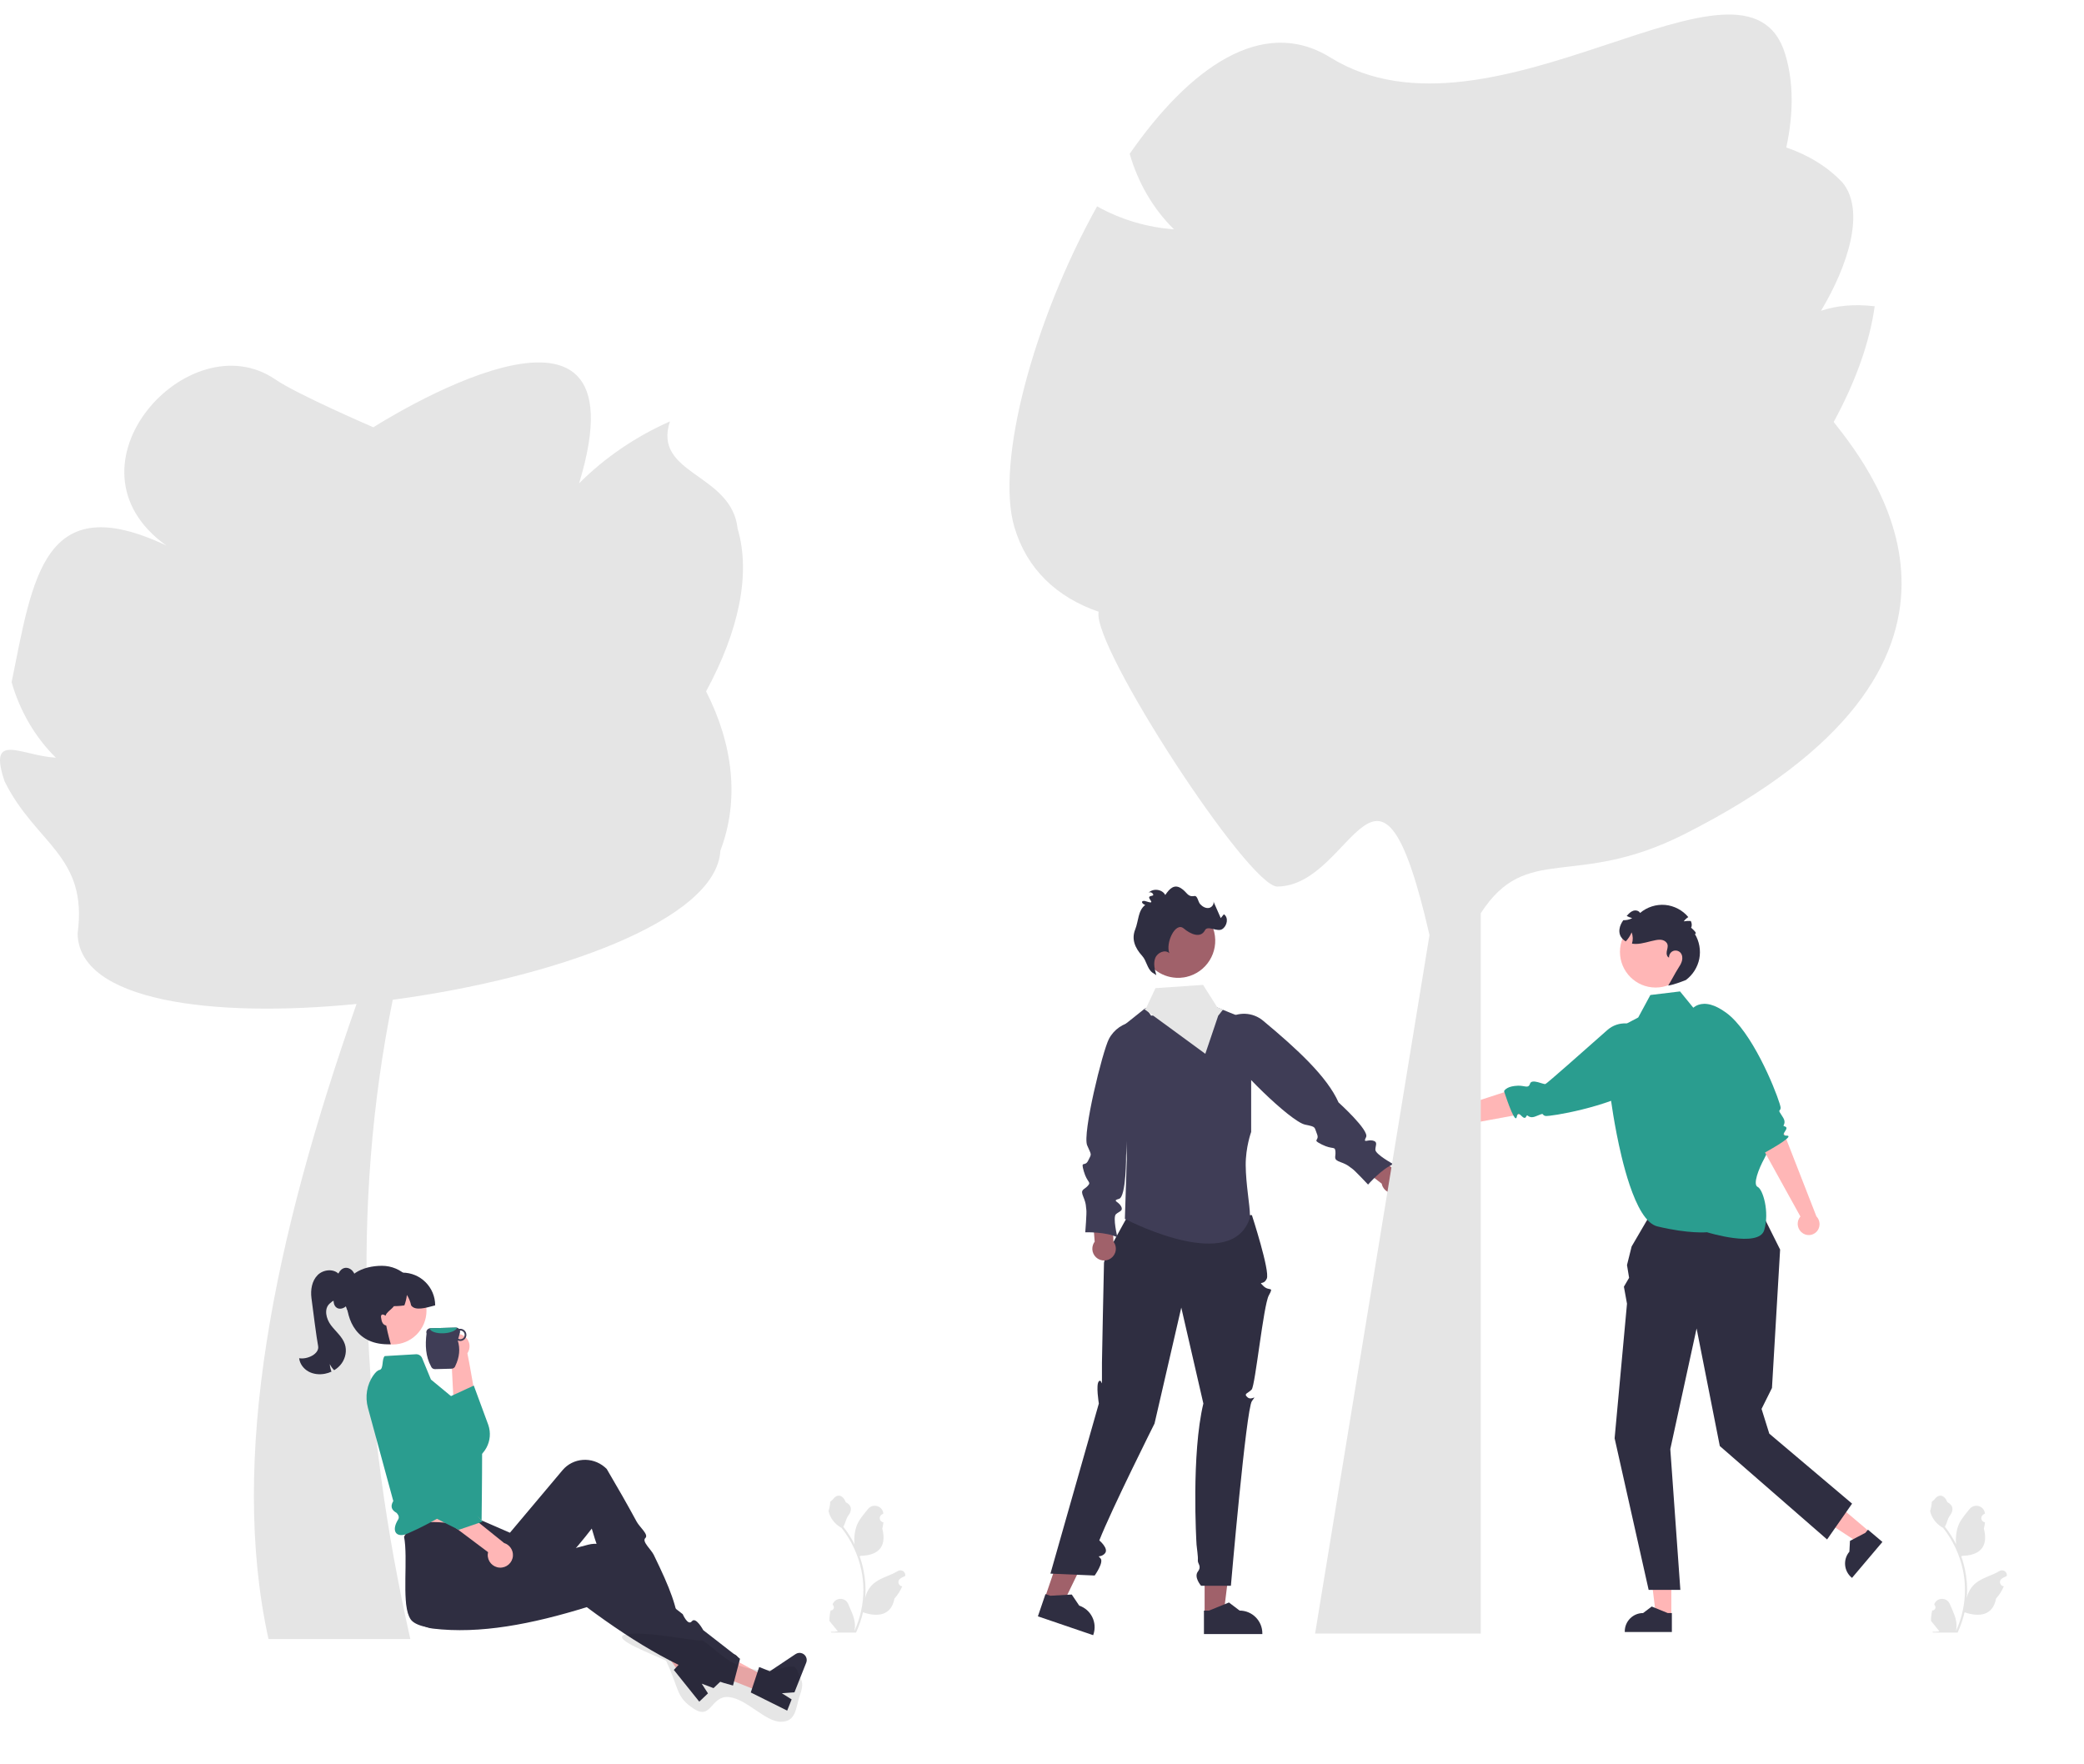 <svg width="717" height="607" viewBox="0 0 717 607" fill="none" xmlns="http://www.w3.org/2000/svg">
<g clip-path="url(#clip0_10_91)">
<path d="M664.781 554.035C665.758 554.096 666.299 552.881 665.559 552.173L665.485 551.881L665.515 551.81C666.503 549.453 669.855 549.469 670.835 551.83C671.705 553.926 672.813 556.025 673.086 558.241C673.208 559.22 673.153 560.216 672.936 561.176C674.975 556.722 676.048 551.859 676.048 546.967C676.048 545.738 675.981 544.51 675.844 543.284C675.73 542.281 675.575 541.284 675.373 540.297C674.281 534.96 671.918 529.876 668.51 525.63C666.871 524.734 665.505 523.334 664.679 521.656C664.383 521.05 664.151 520.399 664.041 519.736C664.227 519.76 664.744 516.92 664.603 516.746C664.863 516.352 665.328 516.156 665.612 515.771C667.023 513.857 668.968 514.191 669.983 516.792C672.152 517.886 672.173 519.702 670.842 521.448C669.996 522.558 669.879 524.061 669.137 525.251C669.213 525.348 669.292 525.443 669.369 525.541C670.77 527.339 671.982 529.271 673.004 531.3C672.715 529.045 673.142 526.327 673.869 524.575C674.696 522.579 676.247 520.898 677.613 519.172C679.253 517.1 682.617 518.004 682.906 520.632L682.914 520.708C682.711 520.822 682.513 520.944 682.319 521.072C681.211 521.805 681.594 523.521 682.906 523.724L682.936 523.728C682.862 524.459 682.737 525.183 682.554 525.896C684.306 532.671 680.523 535.139 675.122 535.25C675.003 535.311 674.887 535.372 674.767 535.43C675.315 536.971 675.752 538.551 676.076 540.153C676.366 541.569 676.568 542.999 676.681 544.436C676.822 546.249 676.81 548.071 676.657 549.881L676.666 549.816C677.054 547.823 678.136 545.962 679.708 544.672C682.048 542.749 685.355 542.041 687.881 540.495C689.096 539.751 690.654 540.712 690.442 542.122L690.431 542.189C690.055 542.342 689.689 542.519 689.334 542.718C689.131 542.833 688.932 542.954 688.738 543.083C687.631 543.815 688.014 545.531 689.326 545.734L689.355 545.738L689.417 545.748C688.771 547.279 687.873 548.701 686.748 549.926C685.652 555.841 680.947 556.403 675.914 554.68H675.911C675.361 557.077 674.557 559.418 673.523 561.65H664.994C664.964 561.555 664.936 561.457 664.909 561.363C665.697 561.412 666.492 561.366 667.269 561.222C666.636 560.446 666.003 559.663 665.37 558.886C665.355 558.871 665.343 558.856 665.331 558.841C665.01 558.443 664.686 558.049 664.365 557.652L664.364 557.651C664.344 556.431 664.491 555.215 664.78 554.035L664.781 554.035V554.035Z" fill="#E5E5E5"/>
<path d="M285.781 554.035C286.758 554.096 287.299 552.881 286.559 552.173L286.485 551.881L286.515 551.81C287.503 549.453 290.855 549.469 291.835 551.83C292.705 553.926 293.813 556.025 294.086 558.241C294.208 559.22 294.153 560.216 293.936 561.176C295.975 556.722 297.048 551.858 297.048 546.967C297.048 545.738 296.981 544.509 296.844 543.284C296.73 542.281 296.575 541.284 296.373 540.297C295.281 534.96 292.918 529.876 289.51 525.63C287.871 524.734 286.505 523.334 285.679 521.656C285.383 521.05 285.151 520.399 285.041 519.736C285.227 519.76 285.744 516.92 285.603 516.746C285.863 516.352 286.328 516.156 286.612 515.771C288.023 513.857 289.968 514.191 290.983 516.792C293.152 517.886 293.173 519.702 291.842 521.448C290.996 522.558 290.879 524.061 290.137 525.251C290.213 525.348 290.292 525.443 290.369 525.541C291.77 527.338 292.982 529.271 294.004 531.3C293.715 529.045 294.142 526.327 294.869 524.575C295.696 522.579 297.247 520.898 298.613 519.172C300.253 517.1 303.617 518.004 303.906 520.632L303.914 520.708C303.711 520.822 303.513 520.944 303.319 521.072C302.211 521.805 302.594 523.521 303.906 523.724L303.936 523.728C303.862 524.459 303.737 525.183 303.554 525.896C305.306 532.671 301.523 535.139 296.122 535.25C296.003 535.311 295.887 535.372 295.767 535.43C296.315 536.971 296.752 538.551 297.076 540.153C297.366 541.569 297.568 542.999 297.681 544.436C297.822 546.249 297.81 548.071 297.657 549.881L297.666 549.816C298.054 547.823 299.136 545.962 300.708 544.672C303.048 542.749 306.355 542.041 308.881 540.495C310.096 539.751 311.654 540.712 311.442 542.122L311.431 542.189C311.055 542.342 310.689 542.519 310.334 542.718C310.131 542.833 309.932 542.954 309.738 543.083C308.631 543.815 309.014 545.531 310.326 545.734L310.355 545.738L310.416 545.748C309.771 547.279 308.873 548.701 307.748 549.926C306.652 555.841 301.947 556.403 296.914 554.68H296.911C296.361 557.077 295.557 559.418 294.523 561.65H285.994C285.964 561.555 285.936 561.457 285.909 561.363C286.697 561.412 287.492 561.366 288.269 561.222C287.636 560.446 287.003 559.663 286.37 558.886C286.355 558.871 286.343 558.856 286.331 558.841C286.01 558.443 285.686 558.049 285.365 557.651L285.364 557.651C285.344 556.431 285.491 555.215 285.78 554.035L285.781 554.035V554.035Z" fill="#E5E5E5"/>
<path d="M575.019 555.956L569.75 555.955L567.244 535.633L575.02 535.633L575.019 555.956Z" fill="#FFB6B6"/>
<path d="M575.205 561.452L559.002 561.451V561.247C559.003 557.764 561.826 554.94 565.309 554.94H565.309L568.269 552.695L573.791 554.941H575.205L575.205 561.452Z" fill="#2F2E41"/>
<path d="M643.33 527.065L639.927 531.087L622.792 519.876L627.814 513.939L643.33 527.065Z" fill="#FFB6B6"/>
<path d="M647.646 530.473L637.181 542.843L637.025 542.711C634.366 540.461 634.034 536.482 636.283 533.823L636.283 533.823L636.48 530.113L641.761 527.348L642.675 526.268L647.646 530.473Z" fill="#2F2E41"/>
<path d="M600.742 406.476L572.496 409.754L561.363 428.826L559.767 435.212L560.49 439.602L558.703 442.662L559.767 448.516L555.51 494.812L567.217 546.963H578.126L574.667 498.537L583.713 457.03L591.696 497.473L628.61 529.621L637.209 517.294L608.724 493.216L606.063 484.702L609.648 477.503L612.449 429.891L600.742 406.476Z" fill="#2F2E41"/>
<path d="M587.295 423.928C587.295 423.928 605.106 429.473 606.982 423.199C608.858 416.924 606.516 409.168 604.741 408.344C602.966 407.519 605.071 402.111 607.041 398.496C609.011 394.88 608.707 392.891 607.576 392.459C606.445 392.026 588.814 348.239 588.814 348.239L582.819 346.98L578.012 341.08L567.809 342.314L563.636 350.035L556.646 353.739L554.093 377.234C554.093 377.234 555.348 387.302 557.904 397.893C558.7 401.189 559.621 404.535 560.67 407.644C563.14 414.968 566.316 420.978 570.217 421.918C581.096 424.539 587.295 423.928 587.295 423.928Z" fill="#2A9D8F"/>
<path d="M526.527 382.716L522.893 383.385L522.053 383.538L520.705 383.791L492.66 388.952C491.188 389.909 489.258 389.753 487.956 388.57C486.457 387.183 486.366 384.839 487.754 383.339C487.777 383.314 487.802 383.294 487.826 383.268C489.276 381.75 491.679 381.668 493.234 383.076C493.382 383.219 493.521 383.372 493.644 383.536L494.401 383.288L496.775 382.515L498.568 381.932L502.137 380.765L503.52 380.315L508.006 378.853L512.333 377.444L517.575 375.734L521.605 374.419L522.409 375.773L526.527 382.716Z" fill="#FFB6B6"/>
<path d="M533.154 383.85C532.369 383.937 531.851 383.958 531.671 383.918C530.167 383.555 531.831 382.573 528.505 383.993C525.805 385.143 525.578 383.076 525.189 383.958C524.544 385.414 523.635 383.934 522.893 383.385C522.565 383.138 522.273 383.08 522.052 383.538C521.973 383.693 521.907 383.912 521.85 384.209C521.675 385.097 521.24 384.744 520.705 383.791C519.822 382.21 518.669 378.987 518.012 377.028C517.818 376.474 517.671 376.018 517.575 375.734C517.507 375.523 517.472 375.403 517.472 375.403C517.472 375.403 517.681 374.799 518.705 374.273C519.419 373.901 520.539 373.572 522.268 373.513C523.33 373.475 524.163 373.698 524.806 373.784C525.183 373.835 525.495 373.837 525.747 373.719L525.753 373.717C526.034 373.591 526.248 373.322 526.409 372.807C526.698 371.88 527.91 371.992 529.109 372.294C530.237 372.587 531.362 373.042 531.695 372.944C532.175 372.803 544.876 361.578 552.989 354.379C556.696 351.09 562.348 351.349 565.738 354.964L569.187 358.643C569.187 358.643 571.401 360.107 571.803 362.852C571.968 364.008 571.814 365.394 571.027 367.004C570.336 368.411 569.155 369.994 567.282 371.729C559.326 379.108 538.945 383.221 533.154 383.85Z" fill="#2A9D8F"/>
<path d="M612.419 386.39L613.762 389.831L614.072 390.628L614.574 391.904L624.938 418.47C626.155 419.735 626.366 421.659 625.45 423.161C624.371 424.896 622.087 425.427 620.352 424.348C620.323 424.329 620.298 424.308 620.269 424.29C618.504 423.152 617.97 420.809 619.059 419.015C619.172 418.843 619.296 418.678 619.433 418.526L619.047 417.83L617.84 415.644L616.929 413.993L615.109 410.71L614.405 409.436L612.122 405.307L609.922 401.324L607.253 396.498L605.201 392.789L606.379 391.744L612.419 386.39V386.39Z" fill="#FFB6B6"/>
<path d="M612.281 379.667C612.515 380.422 612.634 380.926 612.628 381.111C612.556 382.657 611.278 381.208 613.3 384.205C614.939 386.64 612.952 387.253 613.891 387.469C615.443 387.828 614.162 389 613.762 389.831C613.582 390.2 613.58 390.498 614.072 390.628C614.238 390.677 614.466 390.701 614.769 390.7C615.673 390.705 615.409 391.198 614.574 391.904C613.189 393.069 610.241 394.81 608.442 395.825C607.934 396.12 607.514 396.35 607.253 396.498C607.059 396.605 606.948 396.662 606.948 396.662C606.948 396.662 606.315 396.571 605.605 395.664C605.105 395.033 604.57 393.996 604.186 392.309C603.948 391.273 604.01 390.413 603.973 389.766C603.952 389.386 603.895 389.079 603.731 388.853L603.729 388.848C603.552 388.596 603.247 388.436 602.711 388.376C601.746 388.267 601.627 387.056 601.698 385.821C601.772 384.659 602.006 383.468 601.847 383.159C601.51 382.505 589.918 370.879 589.918 370.879L580.725 349.042C580.725 349.042 581.744 346.591 584.364 345.678C585.468 345.298 586.858 345.188 588.588 345.656C590.1 346.069 591.877 346.931 593.935 348.442C602.683 354.861 610.57 374.099 612.281 379.667H612.281Z" fill="#2A9D8F"/>
<path d="M569.617 339.745C576.393 339.745 581.886 334.252 581.886 327.476C581.886 320.7 576.393 315.207 569.617 315.207C562.841 315.207 557.348 320.7 557.348 327.476C557.348 334.252 562.841 339.745 569.617 339.745Z" fill="#FFB6B6"/>
<path d="M580.019 337.16C580.019 337.16 575.954 338.83 573.932 339.064C574.948 337.497 576.359 334.705 577.373 333.142C577.903 332.319 578.445 331.478 578.686 330.534C578.925 329.582 578.818 328.492 578.171 327.765C577.548 327.059 576.461 326.815 575.599 327.187C574.733 327.557 574.163 328.513 574.238 329.444C573.476 329.155 573.307 328.132 573.448 327.326C573.589 326.52 573.918 325.695 573.689 324.906C573.469 324.141 572.74 323.602 571.964 323.404C571.195 323.205 570.379 323.298 569.591 323.446C567.34 323.861 565.151 324.713 562.856 324.742C562.403 324.75 561.943 324.709 561.482 324.63C561.87 323.376 561.848 321.993 561.354 320.777C560.887 321.918 560.199 322.969 559.346 323.864C558.401 323.326 557.655 322.536 557.325 321.499C556.958 320.351 557.169 319.078 557.67 317.984C557.901 317.482 558.189 317.009 558.518 316.562C558.846 316.582 559.182 316.569 559.508 316.523C560.227 316.433 560.92 316.217 561.553 315.857C560.898 315.686 560.263 315.446 559.661 315.133C559.688 315.1 559.713 315.071 559.74 315.038C560.347 314.352 561.001 313.652 561.863 313.348C562.724 313.045 563.847 313.274 564.267 314.09C566.63 312.062 569.83 311.039 572.934 311.324C575.984 311.606 578.904 313.143 580.863 315.506C580.252 315.893 579.713 316.383 579.293 316.973C580.093 316.826 580.913 316.787 581.724 316.849C582.079 317.611 582.199 318.432 581.821 319.156C582.578 319.859 584.093 321.107 583.129 321.332C584.66 323.852 585.21 326.953 584.643 329.846C584.072 332.744 582.39 335.408 580.019 337.16V337.16Z" fill="#2F2E41"/>
<path d="M414.447 555.348L420.981 555.347L424.089 530.147L414.446 530.148L414.447 555.348Z" fill="#A0616A"/>
<path d="M414.217 562.164L434.308 562.163V561.909C434.308 557.59 430.807 554.089 426.488 554.089H426.488L422.818 551.305L415.971 554.089L414.217 554.09L414.217 562.164Z" fill="#2F2E41"/>
<path d="M359.506 549.687L365.69 551.796L376.766 528.948L367.64 525.836L359.506 549.687Z" fill="#A0616A"/>
<path d="M357.088 556.064L376.103 562.549L376.185 562.308C377.579 558.221 375.396 553.777 371.309 552.383L371.308 552.383L368.734 548.563L361.354 548.988L359.694 548.422L357.088 556.064H357.088Z" fill="#2F2E41"/>
<path d="M430.715 418.039C430.715 418.039 437.001 437.345 435.84 439.887C434.68 442.428 432.701 440.448 434.68 442.428C436.66 444.407 438.388 442.303 436.534 445.664C434.68 449.026 431.872 476.7 430.636 478.04C429.401 479.38 427.703 479.416 429.212 480.717C430.721 482.019 432.701 479.38 430.721 482.019C428.741 484.659 423.488 545.548 423.488 545.548H413.227C413.227 545.548 410.671 542.602 412.118 540.684C413.565 538.767 411.991 538.028 412.118 536.748C412.245 535.468 411.764 532.708 411.674 531.448C411.585 530.189 409.851 500.186 414.017 482.854L406.42 449.853L397.217 489.739C397.217 489.739 382.45 519.195 378.217 529.951C378.217 529.951 381.63 532.793 380.116 534.44C378.602 536.087 377.283 534.767 378.602 536.087C379.922 537.407 376.623 542.026 376.623 542.026L361.405 541.366L378.056 482.854C378.056 482.854 376.986 476.335 378.056 475.218C379.126 474.101 379.126 478.06 379.126 474.101V468.822C379.126 468.822 379.746 436.354 379.829 434.442C379.912 432.53 387.83 418.673 387.83 418.673L430.715 418.039Z" fill="#2F2E41"/>
<path d="M430.461 351.358V389.427C430.461 389.427 428.543 394.687 428.583 400.857C428.624 407.328 430.047 414.786 430.042 418.047C430.042 418.61 430.002 419.042 429.903 419.33C423.602 437.593 390.262 420.997 387.231 419.443C387.087 419.371 387.011 419.33 387.011 419.33L387.668 398.875L387.555 392.993L386.776 352.646L387.474 352.087L393.59 347.21L394.189 346.733L396.027 349.412L412.406 348.286L418.657 346.557L420.607 347.35L429.398 350.925L430.461 351.358Z" fill="#3F3D56"/>
<path d="M479.718 402.433L470.441 394.682L465.273 399.365L475.374 407.21C475.447 407.594 475.575 407.974 475.766 408.338C476.803 410.318 479.248 411.082 481.228 410.045C483.208 409.008 483.972 406.563 482.935 404.583C482.274 403.321 481.039 402.555 479.718 402.433Z" fill="#A0616A"/>
<path d="M422.184 350.583C420.03 353.59 421.436 358.463 422.7 361.939C424.321 366.407 443.996 385.871 449.023 386.908C452.923 387.712 452.087 387.629 453.114 390.135C454.141 392.64 451.077 391.919 454.844 393.776C458.61 395.633 459.277 394.173 459.457 396.156C459.637 398.139 458.501 398.841 461.187 399.797C463.872 400.753 464.34 401.51 465.187 402.033C466.035 402.556 470.684 407.531 470.684 407.531C470.684 407.531 475.569 401.891 479.445 400.54C479.445 400.54 473.137 397.114 473.191 395.51C473.246 393.906 474.147 392.825 472.309 392.392C470.471 391.959 468.812 393.509 470.002 391.202C471.192 388.895 460.524 379.268 460.524 379.268C456.583 370.359 446.169 360.807 434.551 351.135C431.021 348.196 425.962 347.97 422.184 350.583L422.184 350.583Z" fill="#3F3D56"/>
<path d="M383.084 427.163L382.563 415.084L375.622 414.419L376.627 427.169C376.392 427.482 376.198 427.832 376.057 428.219C375.293 430.319 376.375 432.641 378.475 433.406C380.575 434.17 382.897 433.088 383.662 430.988C384.15 429.649 383.884 428.221 383.084 427.163V427.163Z" fill="#A0616A"/>
<path d="M390.34 351.47L390.145 351.493C386.472 351.927 383.249 354.144 381.531 357.42C379.321 361.628 372.33 390.128 374.042 394.039C375.638 397.687 375.572 396.79 374.412 399.237C373.252 401.683 371.721 398.933 372.886 402.967C374.05 407.002 375.578 406.512 374.234 407.981C372.89 409.449 371.606 409.083 372.708 411.712C373.81 414.34 373.566 415.196 373.75 416.175C373.935 417.153 373.389 423.941 373.389 423.941C373.389 423.941 380.848 423.752 384.457 425.707C384.457 425.707 382.741 418.737 383.963 417.697C385.185 416.656 386.592 416.594 385.673 414.944C384.755 413.294 382.492 413.112 384.999 412.437C387.506 411.763 387.435 397.394 387.435 397.394L390.34 351.47V351.47Z" fill="#3F3D56"/>
<path d="M408.225 336.077C407.932 336.145 407.639 336.203 407.347 336.248C406.437 336.397 405.527 336.442 404.64 336.388C401.947 336.248 399.407 335.253 397.353 333.614C395.182 331.884 393.561 329.439 392.881 326.529C391.282 319.661 395.556 312.789 402.424 311.19C409.193 309.609 415.962 313.735 417.691 320.427C417.718 320.531 417.745 320.63 417.768 320.733C419.367 327.606 415.097 334.474 408.225 336.077Z" fill="#A0616A"/>
<path d="M396.433 334.569C394.656 333.179 394.484 330.528 392.968 328.857C390.432 326.063 389.241 323.058 390.569 319.748C391.744 316.82 391.494 313.221 394.024 311.336C392.782 310.886 392.489 309.952 393.586 309.935C394.325 309.923 397.081 311.336 395.755 309.576C394.429 307.816 396.939 308.511 396.773 307.79C396.607 307.07 395.542 306.671 395.073 307.242C396.572 305.485 399.846 305.86 400.91 307.909C402.404 305.67 403.99 304.129 406.277 305.55C408.522 306.946 408.493 308.671 410.908 308.257C412.044 308.062 412.151 310.207 412.926 311.059C413.702 311.91 414.836 312.569 415.968 312.356C417.1 312.142 417.965 310.731 417.331 309.769L419.999 315.856L421.074 314.537C422.782 315.65 422.221 318.556 420.501 319.651C418.782 320.747 415.5 318.214 414.566 320.027C413.095 322.886 409.644 321.442 407.274 319.422C404.4 316.973 400.931 324.421 402.315 327.934C400.879 326.523 398.221 327.694 397.477 329.565C396.733 331.435 397.279 333.543 397.83 335.479L396.433 334.569H396.433Z" fill="#2F2E41"/>
<path d="M420.767 347.35L420.321 347.917L419.123 349.439L414.689 362.536L393.75 347.21L394.349 346.733L397.538 339.955L413.917 338.829L418.817 346.557L420.767 347.35Z" fill="#E6E6E6"/>
<path d="M630.881 145.174C638.381 131.374 643.251 117.844 644.991 105.364C638.038 104.551 631.887 105.117 626.516 106.92C635.763 91.511 641.936 72.535 633.901 62.794C628.841 57.424 622.301 53.404 614.571 50.734C617.071 39.164 617.101 28.324 614.251 18.794C601.031 -25.576 513.531 54.364 457.691 19.764C434.281 5.264 409.081 23.534 388.671 52.914C391.471 62.684 396.641 71.764 403.901 78.894C394.651 78.234 385.551 75.514 377.451 70.994C355.611 110.184 342.411 159.244 349.021 181.424C353.311 195.814 363.581 205.484 377.991 210.464C375.491 222.034 429.508 305.089 439.461 305.002C465.921 304.773 474.149 244.67 491.815 321.691L452.461 562.002H509.461V314.171C525.321 289.683 541.704 306.062 579.461 287.002C695.271 228.543 645.9 164.109 630.881 145.174Z" fill="#E5E5E5"/>
<path d="M155.266 466.917L156.188 484.717L164.649 487.03C164.649 487.03 161.03 466.19 160.804 465.562C161.323 464.804 161.606 463.876 161.545 462.887C161.4 460.531 159.372 458.739 157.016 458.884C154.66 459.03 152.867 461.058 153.013 463.414C153.107 464.949 154.004 466.24 155.266 466.917H155.266Z" fill="#FFB6B6"/>
<path d="M124.821 506.702L124.621 507.122C123.951 507.282 124.061 507.092 124.821 506.702Z" fill="#2A9D8F"/>
<path d="M161.111 502.912C156.521 501.662 151.801 501.322 147.321 501.512C142.571 501.702 138.101 502.492 134.381 503.412C133.691 501.042 133.041 498.532 132.571 496.162L137.631 492.872L143.201 490.922L154.861 486.842L154.711 480.512L155.941 479.942L162.851 476.752L163.011 476.682L167.981 490.162C169.891 495.612 166.711 501.512 161.111 502.912H161.111Z" fill="#2A9D8F"/>
<path d="M253.772 181.859C251.754 162.782 224.402 163.33 230.504 144.967C218.894 150.117 208.214 157.287 199.226 166.307C223.862 85.7 128.461 147.002 128.461 147.002C128.461 147.002 102.102 135.645 94.669 130.496C64.985 110.289 19.158 160.502 57.222 187.675C14.888 167.691 11.335 198.669 3.994 234.687C6.794 244.457 11.964 253.537 19.226 260.668C7.274 260.011 -4.351 251.382 1.614 268.89C12.339 290.431 30.31 294.34 26.705 321.095C26.974 344.359 72.8 350.325 122.663 345.395C94.206 426.445 78.74 501.673 92.369 563.862H141.167C124.307 488.884 120.614 415.39 135.123 343.948C190.474 336.576 246.546 316.626 247.844 292.647C254.504 275.247 252.204 256.007 242.924 237.857C254.084 217.327 258.444 197.547 253.772 181.859H253.772Z" fill="#E5E5E5"/>
<path d="M136.135 512.745L137.834 520.043C137.834 520.043 137.851 526.774 139.043 528.014C140.226 529.25 166.253 526.77 166.253 526.77C166.253 526.77 163.493 515.924 163.53 507.718L136.135 512.745Z" fill="#FFB6B6"/>
<path d="M236.519 579.352L240.998 576.123L230.565 556.845L223.953 561.611L236.519 579.352Z" fill="#FFB6B6"/>
<path d="M253.791 570.032C253.711 569.922 253.631 569.822 253.541 569.722C253.281 569.452 252.961 569.242 252.621 569.122L252.601 569.112C252.211 568.962 251.791 568.922 251.371 568.982L249.521 569.272L242.361 570.382L240.851 570.622L238.131 567.762L237.081 568.882L233.461 572.762L232.541 573.742L231.831 574.502L240.581 585.422L243.581 582.572L241.431 579.232L245.491 580.762L247.781 578.582L249.311 577.142L253.451 573.212C253.861 572.822 254.101 572.332 254.191 571.812C254.291 571.202 254.161 570.562 253.791 570.032H253.791Z" fill="#2F2E41"/>
<path d="M233.841 561.184L225.737 564.813C217.341 555.934 208.893 544.527 203.6 525.875C191.508 541.53 180.856 550.393 166.395 558.165C161.512 560.811 143.847 561.76 141.099 556.808C140.97 556.577 140.851 556.341 140.74 556.1C138.214 550.534 140.448 536.044 139.019 528.683C144.24 519.1 156.979 526.841 165.693 523.067L175.443 527.303L193.526 505.803C197.163 501.479 203.675 501.006 208.071 504.745C208.303 504.942 208.527 505.15 208.742 505.366C212.387 511.55 215.87 517.629 219.048 523.509C220.074 525.408 223.303 527.959 222.026 529.139C220.748 530.32 224.007 533.028 224.931 534.929C230.618 546.633 232.996 552.62 233.841 561.184H233.841Z" fill="#2F2E41"/>
<path d="M132.354 466.535L143.087 465.902C144.014 465.847 144.875 466.387 145.229 467.246L148.263 474.599L160.869 485.018C160.869 485.018 165.86 491.369 165.871 499.572C165.883 507.775 165.693 523.067 165.693 523.067C165.693 523.067 160.358 516.507 155.862 519.234C155.097 519.698 154.828 520.647 154.027 521.126C153.627 521.366 152.704 521.133 152.3 521.373C146.105 525.05 139.894 527.839 139.04 528.013C135.832 528.665 134.827 526.188 136.993 522.739C137.7 521.613 136.417 520.456 136.417 520.456C134.787 519.563 134.177 518.297 135.311 516.394L126.592 484.358C125.545 480.51 126.184 476.358 128.493 473.108C129.179 472.141 129.899 471.422 130.567 471.303C132.067 470.984 131.269 467.621 132.354 466.535Z" fill="#2A9D8F"/>
<path d="M261.207 581.872L263.246 576.744L243.997 566.267L240.988 573.835L261.207 581.872Z" fill="#FFB6B6"/>
<path d="M254.604 570.661L252.189 579.874C235.829 575.619 218.971 565.621 201.877 552.909C183.012 558.746 165.117 562.244 148.846 560.271C143.34 559.622 139.19 554.468 139.791 548.838C139.819 548.574 139.857 548.313 139.905 548.052C141.04 542.047 150.513 536.775 153.575 529.933L173.712 534.728L175.208 538.598L179.743 537.4L183.571 536.388L187.954 535.23L202.322 531.433C207.775 529.992 213.364 533.355 214.805 538.943C214.882 539.238 214.945 539.536 214.996 539.837L234.895 555.324C234.895 555.324 236.671 559.475 238.036 557.767C239.4 556.06 241.956 560.819 241.956 560.819L254.604 570.661Z" fill="#2F2E41"/>
<path d="M276.001 568.812C275.251 568.512 274.391 568.602 273.721 569.052L264.861 574.962L261.191 573.502L260.601 575.302L258.751 580.892L258.301 582.262L270.831 588.502L272.361 584.652L269.001 582.522L273.331 582.212L277.381 572.012C277.881 570.752 277.261 569.312 276.001 568.812V568.812Z" fill="#2F2E41"/>
<path d="M120.718 445.558C120.44 446.811 120.135 448.117 119.31 449.101C118.484 450.084 116.965 450.613 115.882 449.924C114.557 449.081 114.663 447.148 114.927 445.6L115.763 440.693C115.923 439.757 116.088 438.805 116.52 437.959C116.953 437.114 117.702 436.377 118.635 436.202C119.623 436.016 120.654 436.502 121.312 437.26C121.971 438.019 122.302 439.012 122.464 440.004C122.893 442.633 122.188 445.429 120.563 447.54L120.718 445.558V445.558Z" fill="#2F2E41"/>
<path d="M116.773 438.522C114.986 436.342 111.262 436.669 109.277 438.669C107.293 440.67 106.801 443.754 107.153 446.55C107.504 449.344 108.976 460.816 109.44 463.018C110.021 465.773 105.691 467.784 102.922 467.266C103.141 469.196 104.445 470.917 106.148 471.852C107.852 472.785 109.9 472.977 111.806 472.608C112.578 472.458 113.335 472.216 114.049 471.884C113.726 471.051 113.526 470.169 113.468 469.275C113.837 470.066 114.353 470.785 114.977 471.393C115.991 470.78 116.884 469.981 117.568 469.015C118.91 467.123 119.384 464.596 118.636 462.399C117.765 459.833 115.472 458.062 113.847 455.894C112.219 453.726 111.387 450.34 113.383 448.507C114.903 447.11 114.812 447.419 116.85 447.743L116.773 438.522L116.773 438.522Z" fill="#2F2E41"/>
<path d="M143.617 447.679C143.617 454.421 138.152 459.886 131.41 459.886C124.669 459.886 118.265 452.074 118.265 445.332C118.265 438.59 124.669 435.473 131.41 435.473C138.152 435.473 143.617 440.938 143.617 447.679Z" fill="#2F2E41"/>
<path d="M135.091 462.544C141.523 462.544 146.737 457.33 146.737 450.898C146.737 444.467 141.523 439.253 135.091 439.253C128.659 439.253 123.445 444.467 123.445 450.898C123.445 457.33 128.659 462.544 135.091 462.544Z" fill="#FFB6B6"/>
<path d="M149.721 449.088C146.273 450.029 142.792 451.016 141.448 449.088C141.185 447.811 140.692 446.585 139.988 445.492C139.857 446.722 139.565 447.933 139.129 449.088C137.615 449.36 135.509 449.36 135.509 449.36C135.016 450.21 132.761 451.616 132.681 452.635C132.507 452.522 132.324 452.433 132.136 452.349C131.902 452.25 131.625 452.166 131.395 452.283C131.221 452.372 131.122 452.565 131.089 452.757C131.057 452.95 131.085 453.147 131.118 453.344C131.216 454.006 131.324 454.696 131.704 455.25C131.972 455.644 132.423 455.954 132.883 456.006C133.371 458.753 134.451 462.466 134.451 462.466C122.713 462.936 119.203 454.271 119.203 446.74L120.612 443.923H125.307V437.82H138.453C144.674 437.82 149.721 442.867 149.721 449.088L149.721 449.088Z" fill="#2F2E41"/>
<path d="M171.857 539.306C169.467 539.148 167.657 537.083 167.814 534.693C167.83 534.452 167.87 534.219 167.923 533.992L140.102 513.11L147.381 509.88L173.436 530.841C175.304 531.424 176.605 533.222 176.47 535.262C176.313 537.652 174.248 539.463 171.857 539.306Z" fill="#FFB6B6"/>
<path d="M166.051 523.492L164.821 523.912L157.821 526.302C157.821 526.302 157.671 526.232 157.401 526.102C154.611 524.732 138.881 516.922 137.941 514.192C137.481 512.852 135.851 508.422 134.381 503.412C133.691 501.042 133.041 498.532 132.571 496.162C131.811 492.362 131.531 488.902 132.321 486.902C134.641 481.032 139.941 482.542 139.941 482.542L143.201 490.922L147.321 501.512L150.651 510.072C155.031 511.242 160.391 516.742 166.051 523.492H166.051Z" fill="#2A9D8F"/>
<path d="M158.311 457.142C158.181 457.142 158.051 457.162 157.931 457.182C157.761 456.992 157.541 456.852 157.271 456.782C157.151 456.742 157.011 456.732 156.871 456.732L148.021 456.962C147.951 456.962 147.871 456.972 147.811 456.982C147.501 457.042 147.231 457.202 147.041 457.422C146.971 457.492 146.911 457.572 146.861 457.662C146.671 457.982 146.621 458.382 146.751 458.782C146.243 462.798 146.433 466.641 148.291 470.072C148.481 470.642 149.031 471.032 149.631 471.022L155.381 470.872C155.411 470.872 155.441 470.872 155.471 470.862C156.041 470.812 156.531 470.422 156.681 469.862C158.09 466.909 158.387 464.005 157.491 461.152C157.771 461.282 158.091 461.352 158.411 461.342C159.251 461.322 159.961 460.812 160.271 460.102C160.401 459.822 160.471 459.512 160.461 459.192C160.431 458.032 159.461 457.112 158.311 457.142H158.311ZM158.401 460.742C158.131 460.752 157.881 460.682 157.661 460.562L158.111 458.952L158.241 458.482C158.311 458.232 158.301 457.982 158.241 457.752C158.271 457.752 158.301 457.742 158.331 457.742C159.151 457.722 159.841 458.382 159.861 459.202C159.861 459.372 159.841 459.542 159.791 459.692C159.601 460.292 159.061 460.722 158.401 460.742Z" fill="#3F3D56"/>
<path d="M147.807 456.985C147.995 458.063 150.115 458.82 152.664 458.689C155.008 458.581 156.924 457.758 157.275 456.782C157.153 456.743 157.015 456.729 156.875 456.729L148.025 456.957C147.949 456.963 147.873 456.968 147.807 456.985Z" fill="#2A9D8F"/>
<g filter="url(#filter0_f_10_91)">
<path d="M238.667 587.838C232.511 583.761 233.875 581.53 229.167 571.338C225.167 569.338 209.667 563.713 215.167 562.338C221.167 560.838 240.081 564.848 241.167 564.338C242.254 563.828 248.361 570.445 253.069 572.483C257.776 574.522 261.036 574.522 262.122 574.522C263.208 574.522 266.83 574.522 268.641 574.012C270.451 573.502 271.219 573.338 272.667 573.338C274.116 573.338 274.443 575.309 275.167 576.838C275.892 578.367 276.616 579.261 275.167 583.338C273.719 587.415 274.073 592.338 268.641 592.338C263.208 592.338 256.824 584.348 250.667 583.838C244.511 583.329 244.824 591.915 238.667 587.838Z" fill="black" fill-opacity="0.1"/>
</g>
</g>
<defs>
<filter id="filter0_f_10_91" x="198" y="546" width="94.004" height="62.338" filterUnits="userSpaceOnUse" color-interpolation-filters="sRGB">
<feFlood flood-opacity="0" result="BackgroundImageFix"/>
<feBlend mode="normal" in="SourceGraphic" in2="BackgroundImageFix" result="shape"/>
<feGaussianBlur stdDeviation="8" result="effect1_foregroundBlur_10_91"/>
</filter>
<clipPath id="clip0_10_91">
<rect width="716.461" height="606.002" fill="white"/>
</clipPath>
</defs>
</svg>
